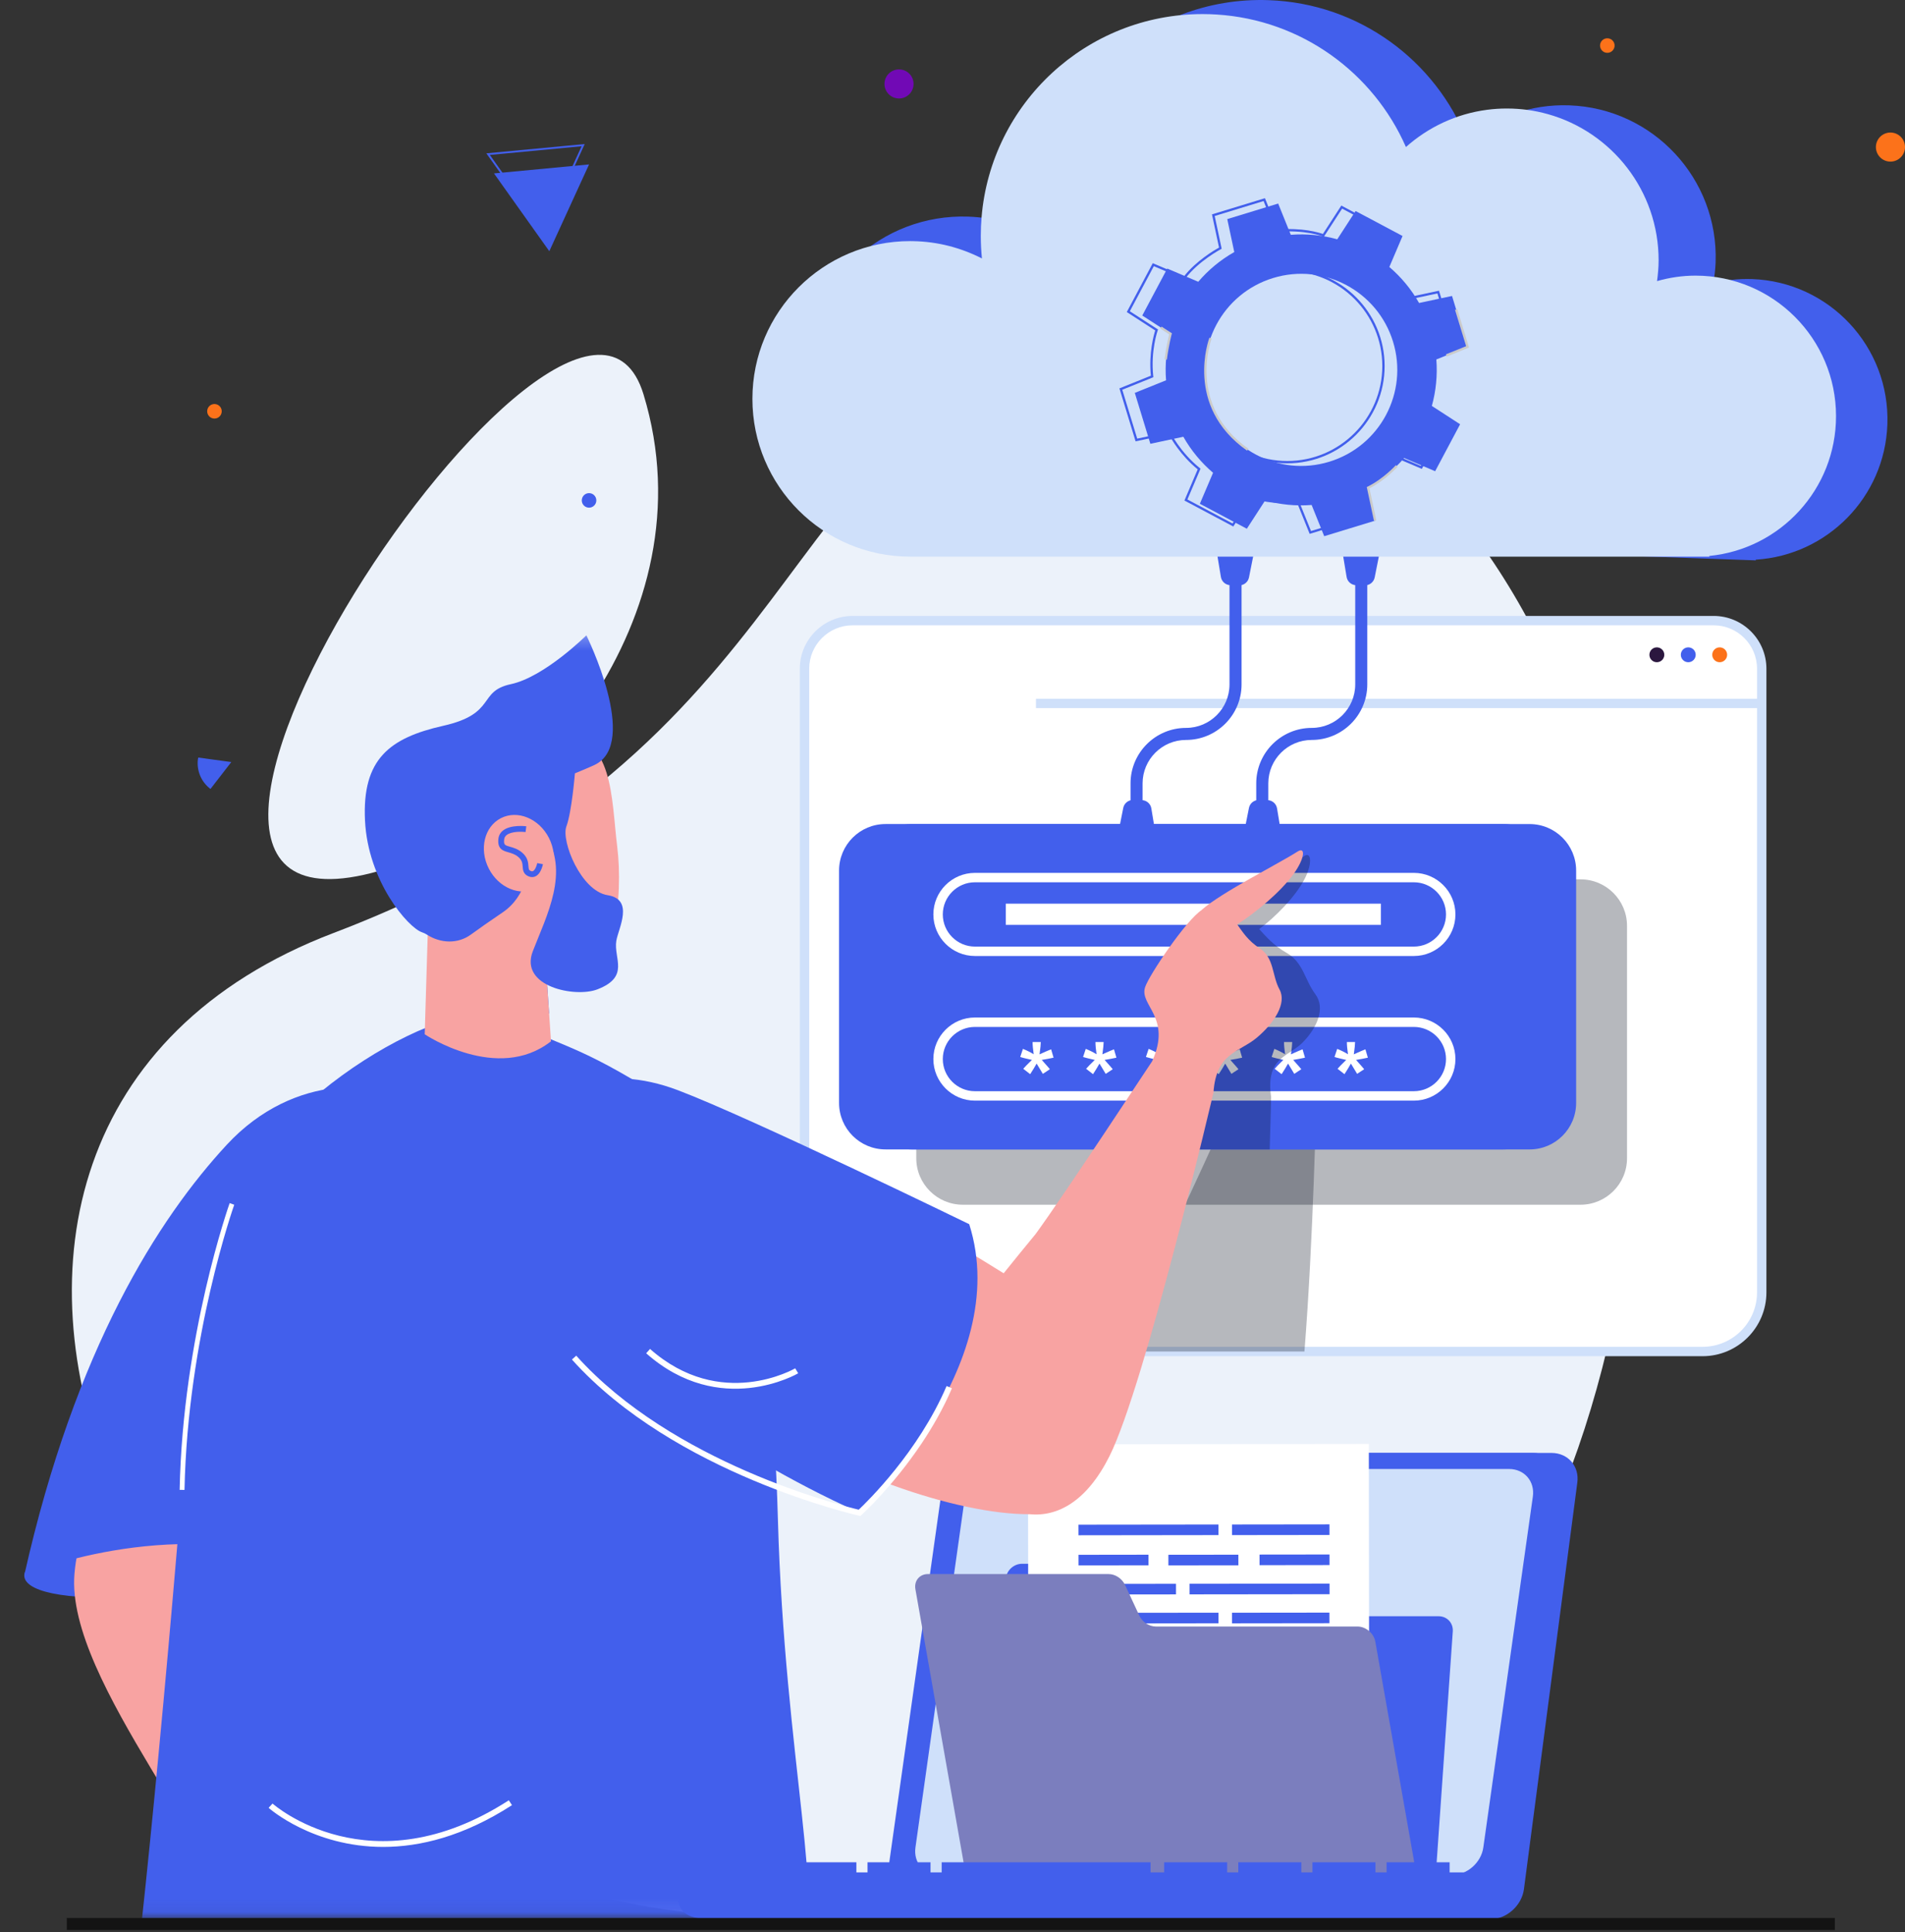 <svg width="142" height="144" viewBox="0 0 142 144" fill="none" xmlns="http://www.w3.org/2000/svg">
<rect x="0" y="0" width="142" height="144" fill="#333333" stroke="none"/>
<path d="M78.653 27.013C57.749 31.428 60.862 55.833 24.873 69.529C-13.701 84.208 9.662 139.586 53.55 142.739C97.232 145.876 117.377 126.19 121.861 88.776C125.233 60.644 109.718 20.454 78.653 27.013Z" fill="#ECF2FA"/>
<path d="M29.52 64.511C38.895 61.291 53.106 46.243 47.967 29.388C42.828 12.533 1.841 74.017 29.52 64.511Z" fill="#ECF2FA"/>
<path d="M111.046 143.046H69.59C68.358 143.046 67.498 142.046 67.671 140.814L71.651 110.516C71.824 109.283 72.965 108.284 74.197 108.284H115.653C116.886 108.284 117.746 109.283 117.572 110.516L113.593 140.814C113.42 142.046 112.279 143.046 111.046 143.046Z" fill="#425FEC"/>
<path d="M109.674 140.94H68.218C66.985 140.94 66.126 139.941 66.299 138.709L70.279 110.516C70.453 109.283 71.593 108.284 72.826 108.284H114.281C115.514 108.284 116.374 109.283 116.201 110.516L112.152 139.031C111.979 140.263 110.908 140.94 109.674 140.94H109.674Z" fill="#425FEC"/>
<path d="M108.221 139.744H70.007C68.871 139.744 68.079 138.823 68.238 137.687L71.93 111.538C72.09 110.402 73.141 109.481 74.277 109.481H112.491C113.628 109.481 114.42 110.402 114.26 111.538L110.568 137.687C110.408 138.823 109.357 139.744 108.221 139.744Z" fill="#CFE0FA"/>
<path d="M91.178 119.64L90.679 117.362C90.573 116.879 90.153 116.545 89.65 116.545H76.183C75.558 116.545 75.017 117.052 74.973 117.676L74.778 120.455L74.669 122.022L73.338 141.045C73.294 141.669 73.766 142.175 74.39 142.175H105.721C106.345 142.175 106.888 141.669 106.931 141.045L108.292 121.586C108.336 120.961 107.865 120.455 107.24 120.455H92.207C91.704 120.455 91.284 120.123 91.178 119.639V119.64Z" fill="#425FEC"/>
<path d="M102.033 107.614L76.628 107.645L76.665 138.508L102.071 138.477L102.033 107.614Z" fill="white"/>
<path d="M90.823 113.618L80.39 113.63L80.391 114.42L90.824 114.407L90.823 113.618Z" fill="#425FEC"/>
<path d="M85.61 115.869L80.393 115.876L80.394 116.665L85.611 116.659L85.61 115.869Z" fill="#425FEC"/>
<path d="M92.309 115.868L87.093 115.874L87.094 116.664L92.311 116.658L92.309 115.868Z" fill="#425FEC"/>
<path d="M99.102 115.853L93.886 115.859L93.887 116.649L99.103 116.642L99.102 115.853Z" fill="#425FEC"/>
<path d="M99.099 113.609L91.834 113.618L91.835 114.407L99.1 114.398L99.099 113.609Z" fill="#425FEC"/>
<path d="M99.105 118.023L88.672 118.036L88.673 118.825L99.106 118.813L99.105 118.023Z" fill="#425FEC"/>
<path d="M87.66 118.038L80.395 118.047L80.396 118.836L87.661 118.827L87.66 118.038Z" fill="#425FEC"/>
<path d="M90.826 120.191L80.393 120.203L80.394 120.993L90.827 120.98L90.826 120.191Z" fill="#425FEC"/>
<path d="M85.618 122.438L80.401 122.444L80.402 123.234L85.618 123.227L85.618 122.438Z" fill="#425FEC"/>
<path d="M92.327 122.43L87.111 122.436L87.112 123.226L92.328 123.219L92.327 122.43Z" fill="#425FEC"/>
<path d="M99.101 123.219L93.885 123.226L93.884 122.436L99.1 122.43L99.101 123.219Z" fill="#425FEC"/>
<path d="M99.098 120.974L91.834 120.983L91.833 120.193L99.097 120.185L99.098 120.974Z" fill="#425FEC"/>
<path d="M99.113 124.593L88.68 124.606L88.681 125.395L99.114 125.382L99.113 124.593Z" fill="#425FEC"/>
<path d="M87.668 124.607L80.403 124.616L80.404 125.405L87.669 125.396L87.668 124.607Z" fill="#425FEC"/>
<path d="M84.925 120.406L83.864 118.128C83.639 117.645 83.137 117.312 82.633 117.312H69.167C68.542 117.312 68.125 117.818 68.235 118.442L68.726 121.221L69.002 122.788L72.358 141.811C72.468 142.435 73.064 142.941 73.689 142.941H105.019C105.644 142.941 106.061 142.435 105.951 141.811L102.518 122.352C102.408 121.728 101.812 121.221 101.187 121.221H86.154C85.651 121.221 85.149 120.888 84.924 120.405L84.925 120.406Z" fill="#7B7EBE"/>
<path d="M58.307 138.792H53.61V139.587H58.307V138.792Z" fill="#425FEC"/>
<path d="M63.835 138.792H59.138V139.587H63.835V138.792Z" fill="#425FEC"/>
<path d="M69.362 138.792H64.665V139.587H69.362V138.792Z" fill="#425FEC"/>
<path d="M85.763 138.792H70.192V139.587H85.763V138.792Z" fill="#425FEC"/>
<path d="M91.473 138.792H86.775V139.587H91.473V138.792Z" fill="#425FEC"/>
<path d="M97.001 138.792H92.303V139.587H97.001V138.792Z" fill="#425FEC"/>
<path d="M102.528 138.792H97.83V139.587H102.528V138.792Z" fill="#425FEC"/>
<path d="M108.056 138.792H103.358V139.587H108.056V138.792Z" fill="#425FEC"/>
<path d="M109.632 143.046H53.309C51.775 143.046 50.532 142.843 50.532 141.31V139.587H112.408V141.31C112.408 142.842 111.165 143.046 109.632 143.046Z" fill="#425FEC"/>
<path d="M110.258 141.31H50.592V139.548H112.02C112.02 140.521 111.231 141.31 110.258 141.31Z" fill="#425FEC"/>
<path d="M112.062 139.721L112.208 139.07L113.038 139.35L112.607 141.867L111.879 142.81L111.232 142.969C111.232 142.969 111.141 142.988 111.045 142.989C110.949 142.991 109.005 142.989 109.005 142.989C109.005 142.989 110.286 141.583 110.396 141.583C110.506 141.583 111.505 141.519 111.505 141.519L111.811 140.622L112.021 140.352L112.063 139.721H112.062Z" fill="#425FEC"/>
<path d="M131.32 49.837V96.315C131.32 98.753 129.343 100.725 126.908 100.725H64.381C61.946 100.725 59.969 98.753 59.969 96.315V49.837C59.969 47.861 61.572 46.253 63.554 46.253H127.735C129.715 46.253 131.32 47.861 131.32 49.837H131.32Z" fill="white"/>
<path d="M126.908 101.075H64.381C61.755 101.075 59.619 98.94 59.619 96.316V49.838C59.619 47.669 61.385 45.904 63.554 45.904H127.735C129.905 45.904 131.67 47.669 131.67 49.838V96.316C131.67 98.94 129.534 101.075 126.908 101.075ZM63.554 46.603C61.77 46.603 60.319 48.054 60.319 49.838V96.316C60.319 98.555 62.141 100.376 64.381 100.376H126.908C129.149 100.376 130.971 98.555 130.971 96.316V49.838C130.971 48.054 129.519 46.603 127.735 46.603H63.554Z" fill="#CFE0FA"/>
<path d="M123.503 48.246C123.196 48.246 122.948 48.494 122.948 48.8C122.948 49.107 123.196 49.355 123.503 49.355C123.809 49.355 124.058 49.106 124.058 48.8C124.058 48.495 123.809 48.246 123.503 48.246Z" fill="#2B173F"/>
<path d="M125.845 48.246C125.539 48.246 125.29 48.494 125.29 48.8C125.29 49.107 125.539 49.355 125.845 49.355C126.151 49.355 126.399 49.106 126.399 48.8C126.399 48.495 126.151 48.246 125.845 48.246Z" fill="#425FEC"/>
<path d="M128.187 48.246C127.88 48.246 127.632 48.494 127.632 48.8C127.632 49.107 127.88 49.355 128.187 49.355C128.493 49.355 128.742 49.106 128.742 48.8C128.742 48.495 128.493 48.246 128.187 48.246Z" fill="#FC721A"/>
<path d="M131.112 52.076H77.221V52.774H131.112V52.076Z" fill="#CFE0FA"/>
<g opacity="0.3">
<path d="M101.411 74.087C100.63 73.054 100.522 71.734 99.295 71.029C98.275 70.445 97.759 69.812 97.228 69.242C98.356 68.411 99.933 66.861 100.638 65.461C101.227 64.302 101.092 63.422 100.571 63.813C99.38 64.698 95.57 66.835 94.371 68.137C94.362 68.147 94.353 68.16 94.348 68.173C93.346 68.923 91.464 73.005 91.356 73.917C91.194 75.278 93.845 76.153 93.059 79.436C93.023 79.472 88.642 89.351 87.101 92.32C86.512 93.294 85.915 94.273 85.349 95.239C84.589 94.826 83.803 94.395 83.022 93.972C82.756 93.178 77.041 98.079 76.619 97.284C76.619 97.284 67.072 90.94 59.969 88.209V96.317C59.969 98.755 61.945 100.727 64.381 100.727H97.233C97.893 92.495 98.122 81.762 98.122 81.762C97.686 78.781 99.416 78.776 100.485 77.681C101.555 76.589 102.193 75.121 101.411 74.088L101.411 74.087Z" fill="#091022"/>
</g>
<g opacity="0.3">
<path d="M71.767 65.536H117.812C119.725 65.536 121.279 67.088 121.279 69V86.32C121.279 88.233 119.725 89.785 117.812 89.785H71.767C69.853 89.785 68.3 88.233 68.3 86.32V69C68.3 67.088 69.853 65.536 71.767 65.536Z" fill="#091022"/>
</g>
<path fill-rule="evenodd" clip-rule="evenodd" d="M40.946 18.723L36.822 12.924L43.909 12.254L40.946 18.723Z" fill="#425FEC"/>
<path d="M40.52 17.43L36.252 11.428L43.586 10.734L40.52 17.43ZM36.514 11.547L40.493 17.144L43.352 10.9L36.514 11.547Z" fill="#425FEC"/>
<path d="M15.664 58.781L15.688 58.8L17.241 56.795L14.778 56.459L14.752 56.586C14.65 57.397 14.97 58.241 15.664 58.781H15.664Z" fill="#425FEC"/>
<path d="M16.518 30.758C16.46 31.052 16.174 31.243 15.88 31.184C15.587 31.126 15.396 30.841 15.454 30.547C15.512 30.254 15.797 30.063 16.091 30.121C16.385 30.179 16.576 30.465 16.518 30.758Z" fill="#FC721A"/>
<path d="M120.343 3.501C120.285 3.794 119.999 3.985 119.706 3.927C119.412 3.869 119.221 3.584 119.279 3.29C119.337 2.997 119.622 2.805 119.917 2.864C120.21 2.922 120.402 3.207 120.343 3.501H120.343Z" fill="#FC721A"/>
<path d="M44.441 37.399C44.383 37.693 44.097 37.883 43.803 37.825C43.509 37.767 43.318 37.482 43.377 37.188C43.435 36.895 43.72 36.704 44.014 36.762C44.308 36.82 44.499 37.105 44.441 37.399Z" fill="#425FEC"/>
<path d="M68.077 6.466C67.961 7.053 67.391 7.435 66.803 7.319C66.216 7.203 65.834 6.632 65.95 6.045C66.067 5.458 66.637 5.076 67.224 5.193C67.812 5.309 68.194 5.879 68.077 6.466Z" fill="#7109B5"/>
<path d="M141.979 11.172C141.862 11.759 141.291 12.141 140.705 12.025C140.117 11.908 139.735 11.338 139.851 10.751C139.968 10.164 140.539 9.782 141.126 9.899C141.714 10.015 142.096 10.585 141.979 11.173L141.979 11.172Z" fill="#FC721A"/>
<path d="M85.169 62.275H84.271V58.384C84.271 56.104 86.127 54.249 88.409 54.249C90.195 54.249 91.648 52.796 91.648 51.011V36.527H92.547V51.011C92.547 53.292 90.691 55.147 88.409 55.147C86.623 55.147 85.169 56.599 85.169 58.385V62.276V62.275Z" fill="#425FEC"/>
<path d="M94.54 62.275H93.641V58.384C93.641 56.104 95.498 54.249 97.779 54.249C99.566 54.249 101.019 52.796 101.019 51.011V36.527H101.918V51.011C101.918 53.292 100.061 55.147 97.779 55.147C95.993 55.147 94.54 56.599 94.54 58.385V62.276V62.275Z" fill="#425FEC"/>
<path d="M84.459 59.623L85.109 59.633C85.464 59.639 85.763 59.897 85.821 60.247L86.37 63.567L83.071 63.513L83.728 60.213C83.796 59.865 84.104 59.617 84.459 59.623Z" fill="#425FEC"/>
<path d="M93.83 59.623L94.48 59.633C94.834 59.639 95.134 59.897 95.192 60.247L95.741 63.567L92.442 63.513L93.098 60.213C93.167 59.865 93.475 59.617 93.83 59.623Z" fill="#425FEC"/>
<path d="M101.739 43.624L101.089 43.613C100.734 43.608 100.435 43.349 100.377 42.999L99.827 39.68L103.127 39.734L102.47 43.034C102.401 43.382 102.093 43.63 101.739 43.624V43.624Z" fill="#425FEC"/>
<path d="M92.368 43.624L91.718 43.613C91.364 43.608 91.064 43.349 91.006 42.999L90.457 39.68L93.757 39.734L93.1 43.034C93.031 43.382 92.723 43.63 92.368 43.624V43.624Z" fill="#425FEC"/>
<path d="M67.974 61.416H114.019C115.932 61.416 117.486 62.968 117.486 64.88V82.2C117.486 84.113 115.932 85.665 114.019 85.665H67.974C66.06 85.665 64.507 84.113 64.507 82.2V64.88C64.507 62.968 66.06 61.416 67.974 61.416Z" fill="#425FEC"/>
<path d="M115.52 64.881V82.201C115.52 84.114 113.969 85.664 112.055 85.664H66.008C64.094 85.664 62.544 84.114 62.544 82.201V64.881C62.544 62.968 64.094 61.414 66.008 61.414H112.055C113.969 61.414 115.52 62.968 115.52 64.881Z" fill="#425FEC"/>
<path d="M105.389 82.028H72.673C70.965 82.028 69.574 80.638 69.574 78.93C69.574 77.222 70.965 75.832 72.673 75.832H105.389C107.098 75.832 108.488 77.222 108.488 78.93C108.488 80.638 107.098 82.028 105.389 82.028ZM72.673 76.535C71.352 76.535 70.277 77.609 70.277 78.93C70.277 80.251 71.352 81.326 72.673 81.326H105.389C106.711 81.326 107.786 80.251 107.786 78.93C107.786 77.609 106.711 76.535 105.389 76.535H72.673Z" fill="white"/>
<path d="M105.389 71.249H72.673C70.965 71.249 69.574 69.859 69.574 68.151C69.574 66.444 70.965 65.054 72.673 65.054H105.389C107.098 65.054 108.488 66.444 108.488 68.151C108.488 69.859 107.098 71.249 105.389 71.249ZM72.673 65.755C71.352 65.755 70.277 66.831 70.277 68.151C70.277 69.472 71.352 70.547 72.673 70.547H105.389C106.711 70.547 107.786 69.472 107.786 68.151C107.786 66.831 106.711 65.755 105.389 65.755H72.673Z" fill="white"/>
<path d="M76.792 80.056L76.274 79.655C76.438 79.47 76.61 79.293 76.788 79.124C76.859 79.055 76.904 79.012 76.922 78.994C76.865 78.985 76.701 78.948 76.432 78.88C76.237 78.832 76.109 78.797 76.048 78.774L76.25 78.17C76.55 78.292 76.817 78.426 77.052 78.572C76.998 78.199 76.97 77.895 76.97 77.66H77.581C77.581 77.827 77.55 78.133 77.488 78.578C77.534 78.56 77.633 78.516 77.783 78.445C77.988 78.351 78.178 78.272 78.352 78.205L78.534 78.826C78.28 78.883 77.987 78.939 77.653 78.993L78.064 79.456C78.146 79.55 78.211 79.626 78.259 79.686L77.734 80.032L77.271 79.267C77.132 79.514 76.972 79.777 76.791 80.056L76.792 80.056Z" fill="white"/>
<path d="M81.477 80.056L80.959 79.655C81.123 79.47 81.295 79.293 81.473 79.124C81.544 79.055 81.588 79.012 81.607 78.994C81.55 78.985 81.386 78.948 81.117 78.88C80.922 78.832 80.794 78.797 80.733 78.774L80.934 78.17C81.234 78.292 81.502 78.426 81.738 78.572C81.683 78.199 81.655 77.895 81.655 77.66H82.266C82.266 77.827 82.235 78.133 82.173 78.578C82.219 78.56 82.318 78.516 82.468 78.445C82.674 78.351 82.864 78.272 83.037 78.205L83.219 78.826C82.965 78.883 82.672 78.939 82.338 78.993L82.749 79.456C82.832 79.55 82.897 79.626 82.945 79.686L82.42 80.032L81.957 79.267C81.817 79.514 81.657 79.777 81.477 80.056V80.056Z" fill="white"/>
<path d="M86.163 80.056L85.645 79.655C85.809 79.47 85.98 79.293 86.159 79.124C86.23 79.055 86.274 79.012 86.293 78.994C86.236 78.985 86.072 78.948 85.802 78.88C85.608 78.832 85.48 78.797 85.418 78.774L85.62 78.17C85.919 78.292 86.188 78.426 86.423 78.572C86.368 78.199 86.341 77.895 86.341 77.66H86.952C86.952 77.827 86.921 78.133 86.859 78.578C86.905 78.56 87.003 78.516 87.154 78.445C87.359 78.351 87.549 78.272 87.723 78.205L87.905 78.826C87.65 78.883 87.357 78.939 87.023 78.993L87.434 79.456C87.516 79.55 87.582 79.626 87.63 79.686L87.105 80.032L86.642 79.267C86.503 79.514 86.343 79.777 86.162 80.056L86.163 80.056Z" fill="white"/>
<path d="M90.847 80.056L90.329 79.655C90.494 79.47 90.665 79.293 90.844 79.124C90.914 79.055 90.959 79.012 90.977 78.994C90.92 78.985 90.757 78.948 90.487 78.88C90.292 78.832 90.164 78.797 90.102 78.774L90.305 78.17C90.604 78.292 90.871 78.426 91.108 78.572C91.053 78.199 91.025 77.895 91.025 77.66H91.636C91.636 77.827 91.605 78.133 91.544 78.578C91.59 78.56 91.688 78.516 91.839 78.445C92.045 78.351 92.235 78.272 92.408 78.205L92.59 78.826C92.336 78.883 92.042 78.939 91.708 78.993L92.12 79.456C92.202 79.55 92.267 79.626 92.315 79.686L91.791 80.032L91.328 79.267C91.188 79.514 91.028 79.777 90.847 80.056V80.056Z" fill="white"/>
<path d="M95.533 80.056L95.015 79.655C95.18 79.47 95.352 79.293 95.529 79.124C95.601 79.055 95.645 79.012 95.664 78.994C95.606 78.985 95.443 78.948 95.173 78.88C94.979 78.832 94.85 78.797 94.789 78.774L94.991 78.17C95.29 78.292 95.558 78.426 95.793 78.572C95.739 78.199 95.711 77.895 95.711 77.66H96.322C96.322 77.827 96.29 78.133 96.229 78.578C96.275 78.56 96.373 78.516 96.524 78.445C96.73 78.351 96.919 78.272 97.093 78.205L97.275 78.826C97.021 78.883 96.727 78.939 96.394 78.993L96.805 79.456C96.887 79.55 96.952 79.626 97 79.686L96.476 80.032L96.013 79.267C95.873 79.514 95.713 79.777 95.532 80.056L95.533 80.056Z" fill="white"/>
<path d="M100.219 80.056L99.701 79.655C99.866 79.47 100.037 79.293 100.215 79.124C100.286 79.055 100.33 79.012 100.349 78.994C100.292 78.985 100.129 78.948 99.859 78.88C99.664 78.832 99.536 78.797 99.475 78.774L99.677 78.17C99.977 78.292 100.244 78.426 100.48 78.572C100.425 78.199 100.397 77.895 100.397 77.66H101.008C101.008 77.827 100.977 78.133 100.915 78.578C100.961 78.56 101.059 78.516 101.21 78.445C101.416 78.351 101.606 78.272 101.779 78.205L101.961 78.826C101.707 78.883 101.414 78.939 101.08 78.993L101.491 79.456C101.573 79.55 101.638 79.626 101.686 79.686L101.161 80.032L100.698 79.267C100.559 79.514 100.399 79.777 100.218 80.056L100.219 80.056Z" fill="white"/>
<path d="M102.933 67.348H74.971V68.928H102.933V67.348Z" fill="white"/>
<g opacity="0.3">
<path d="M98.042 74.087C97.26 73.054 97.152 71.734 95.926 71.029C94.906 70.445 94.389 69.812 93.859 69.242C94.986 68.411 96.564 66.861 97.269 65.461C97.857 64.302 97.722 63.422 97.201 63.813C96.01 64.698 92.2 66.835 91 68.137C90.992 68.147 90.983 68.16 90.978 68.173C89.976 68.923 88.093 73.005 87.986 73.917C87.823 75.278 90.475 76.153 89.688 79.436C89.67 79.454 88.327 82.467 86.871 85.664H94.644C94.72 83.302 94.751 81.762 94.751 81.762C94.316 78.78 96.046 78.776 97.115 77.68C98.184 76.589 98.822 75.12 98.04 74.087L98.042 74.087Z" fill="#091022"/>
</g>
<path d="M130.589 20.798C129.594 20.763 128.63 20.877 127.71 21.103C127.797 20.599 127.864 20.086 127.883 19.559C128.105 13.315 123.221 8.073 116.973 7.851C114.086 7.748 111.421 8.745 109.358 10.454C107.014 4.533 101.341 0.252 94.568 0.011C85.441 -0.314 77.78 6.818 77.455 15.94C77.435 16.508 77.444 17.071 77.48 17.627C75.905 16.75 74.11 16.213 72.185 16.145C65.691 15.914 60.24 20.988 60.009 27.478C59.779 33.968 64.855 39.416 71.348 39.647L130.876 41.763L130.878 41.711C136.194 41.381 140.492 37.065 140.686 31.634C140.892 25.854 136.371 21.003 130.588 20.797L130.589 20.798Z" fill="#425FEC"/>
<path d="M136.859 31.014C136.859 36.449 132.716 40.915 127.415 41.433V41.485H67.849C61.353 41.485 56.085 36.222 56.085 29.727C56.085 23.233 61.353 17.969 67.849 17.969C67.919 17.969 67.988 17.969 68.057 17.972H68.058C69.908 18.004 71.646 18.471 73.194 19.262C73.138 18.708 73.109 18.146 73.109 17.576C73.109 17.113 73.129 16.653 73.166 16.2C73.865 7.715 80.975 1.049 89.645 1.049C89.995 1.049 90.341 1.061 90.684 1.082H90.685C97.014 1.475 102.376 5.427 104.799 10.958C106.455 9.484 108.543 8.482 110.852 8.182C111.332 8.119 111.82 8.087 112.316 8.087C113.374 8.087 114.398 8.231 115.369 8.504H115.371C120.138 9.836 123.634 14.209 123.634 19.4C123.634 19.927 123.585 20.441 123.517 20.95C124.429 20.69 125.388 20.542 126.383 20.542C132.168 20.542 136.859 25.231 136.859 31.014Z" fill="#CFE0FA"/>
<path d="M88.207 32.551C88.79 33.581 89.544 34.485 90.422 35.235L89.438 37.545L92.939 39.406L94.305 37.299C95.417 37.607 96.584 37.728 97.769 37.633L98.708 39.962L102.504 38.803L101.98 36.348C103.011 35.764 103.915 35.011 104.666 34.134L106.977 35.118L108.838 31.619L106.731 30.253C107.038 29.141 107.157 27.97 107.066 26.791L109.395 25.851L108.235 22.058L105.778 22.582C105.193 21.547 104.441 20.648 103.563 19.898L104.547 17.588L101.046 15.727L99.681 17.834C98.567 17.526 97.397 17.407 96.216 17.499L95.276 15.17L91.481 16.329L92.004 18.785C90.969 19.37 90.069 20.121 89.319 20.999L87.008 20.015L85.146 23.515L87.255 24.879C86.947 25.992 86.825 27.159 86.919 28.343L84.589 29.281L85.749 33.075L88.207 32.551ZM90.143 29.658C88.986 25.878 91.116 21.876 94.898 20.72C98.681 19.564 102.685 21.693 103.841 25.473C104.997 29.255 102.869 33.257 99.085 34.412C95.303 35.568 91.299 33.44 90.143 29.659V29.658Z" fill="#425FEC"/>
<path d="M107.843 26.571L109.502 25.902L108.627 23.041L108.459 23.093L109.287 25.8L107.777 26.408L107.843 26.571Z" fill="#CBCBCB"/>
<path d="M102.418 38.822L102.59 38.785L102.08 36.396C103.262 35.795 104.17 34.796 104.179 34.786L104.049 34.668C104.04 34.678 103.122 35.688 101.941 36.269L101.88 36.299L102.418 38.822Z" fill="#CBCBCB"/>
<path d="M92.958 33.586L93.058 33.443C88.448 30.208 90.296 25.278 90.316 25.229L90.152 25.165C90.132 25.216 88.235 30.273 92.958 33.586Z" fill="#CBCBCB"/>
<path d="M86.981 26.798C87.111 25.764 87.337 24.91 87.34 24.902L87.356 24.84L86.582 24.339L86.487 24.486L87.154 24.919C87.1 25.135 86.919 25.891 86.807 26.776L86.981 26.798Z" fill="#CBCBCB"/>
<path d="M96.679 37.447C94.951 37.655 93.613 37.233 93.304 37.123L91.931 39.239L88.288 37.303L89.277 34.979C87.988 33.929 87.273 32.657 87.12 32.365L84.648 32.892L83.442 28.945L85.786 28.001C85.618 26.308 86.012 24.938 86.111 24.628L83.991 23.256L85.928 19.614L88.252 20.603C89.157 19.436 90.566 18.617 90.868 18.449L90.341 15.977L94.29 14.771L95.235 17.114C97.049 16.943 98.311 17.331 98.611 17.436L99.983 15.32L103.626 17.256L102.638 19.576C103.684 20.33 104.607 21.875 104.791 22.194L107.264 21.666L108.471 25.614L106.126 26.559C106.258 28.218 105.89 29.619 105.801 29.93L107.922 31.304L105.985 34.945L103.661 33.956C102.72 35.136 101.343 35.944 101.046 36.11L101.573 38.582L97.623 39.788L96.678 37.447H96.679ZM100.849 36.02L100.907 35.989C100.923 35.981 102.536 35.12 103.565 33.797L103.607 33.744L105.907 34.723L107.695 31.363L105.597 30.004L105.617 29.94C105.622 29.925 106.11 28.376 105.948 26.51L105.943 26.446L108.259 25.512L107.145 21.869L104.702 22.39L104.671 22.334C104.661 22.315 103.618 20.46 102.481 19.678L102.423 19.637L103.404 17.335L100.042 15.548L98.68 17.649L98.615 17.623C98.6 17.617 97.226 17.087 95.188 17.293L95.123 17.3L94.189 14.984L90.544 16.097L91.065 18.541L91.007 18.571C90.99 18.58 89.335 19.455 88.349 20.762L88.308 20.816L86.007 19.837L84.219 23.197L86.32 24.557L86.297 24.621C86.292 24.636 85.76 26.136 85.966 28.047L85.973 28.113L83.655 29.047L84.768 32.69L87.215 32.169L87.245 32.23C87.253 32.245 87.977 33.717 89.437 34.886L89.489 34.926L88.51 37.225L91.872 39.012L93.234 36.91L93.301 36.938C93.315 36.943 94.767 37.521 96.723 37.267L96.789 37.259L97.724 39.577L101.369 38.464L100.848 36.021L100.849 36.02Z" fill="#425FEC"/>
<path d="M88.702 27.279C88.702 23.281 91.957 20.028 95.957 20.028C99.957 20.028 103.211 23.281 103.211 27.279C103.211 31.278 99.957 34.531 95.957 34.531C91.957 34.531 88.702 31.278 88.702 27.279ZM88.876 27.279C88.876 31.182 92.053 34.357 95.957 34.357C99.861 34.357 103.038 31.182 103.038 27.279C103.038 23.377 99.861 20.202 95.957 20.202C92.052 20.202 88.876 23.377 88.876 27.279Z" fill="#425FEC"/>
<mask id="mask0_218_8" style="mask-type:luminance" maskUnits="userSpaceOnUse" x="0" y="47" width="99" height="96">
<path d="M9.91821e-05 142.942H98.111L98.111 47.272L9.91821e-05 47.272L9.91821e-05 142.942Z" fill="white"/>
</mask>
<g mask="url(#mask0_218_8)">
<path d="M22.865 116.41C22.926 117.424 17.579 118.571 10.923 118.972C4.267 119.372 1.872 118.478 1.811 117.464C1.75 116.45 4.046 115.7 10.702 115.299C17.358 114.899 22.804 115.395 22.865 116.41H22.865Z" fill="#425FEC"/>
<path d="M18.688 147.933C20.674 148.363 23.866 148.511 23.866 148.511C23.866 148.511 18.905 121.864 17.96 114.309C17.659 111.895 6.423 107.015 5.551 117.282C4.864 125.382 17.439 138.616 17.67 145.318C17.714 146.597 18.31 147.852 18.688 147.934V147.933Z" fill="#F8A3A2"/>
<path d="M17.857 147.134C17.857 147.134 16.63 156.245 19.607 154.769C22.809 153.183 29.012 154.607 29.012 154.607C29.012 154.607 28.789 148.993 26.325 148.096C20.482 145.97 20.487 141.827 20.487 141.827L17.857 147.133V147.134Z" fill="#F8A3A2"/>
<path d="M31.485 82.479C28.686 80.409 21.949 79.864 16.896 85.325C11.844 90.786 5.608 100.479 1.818 117.363C1.818 117.363 12.425 112.864 22.859 116.474C22.859 116.474 31.816 104.172 33.911 97.459C36.007 90.746 34.573 84.763 31.485 82.479V82.479Z" fill="#425FEC"/>
<path d="M12.216 142.314C11.092 147.038 10.553 178.381 13.003 183.379C14.749 186.941 34.408 195.769 36.23 185.847C37.83 177.134 42.582 148.018 42.169 142.833C41.771 137.827 15.592 128.124 12.216 142.314Z" fill="#FC721A"/>
<path d="M42.942 132.51C42.719 129.18 31.14 123.637 22.353 124.442L19.817 155.303C20.576 156.192 23.027 159.88 23.486 160.886C26.971 168.532 30.141 173.855 38.011 175.966C40.205 160.817 43.207 136.474 42.942 132.51H42.942Z" fill="#425FEC"/>
<path d="M21.196 138.343C21.912 143.145 37.211 182.699 41.347 186.427C44.294 189.083 55.182 189.714 60.723 181.283C66.264 172.852 51.503 132.335 49.188 127.676C46.953 123.178 19.042 123.917 21.196 138.343V138.343Z" fill="#FC721A"/>
<path d="M47.931 80.919C54.817 85.115 57.49 95.467 57.986 113.253C58.482 131.04 61.658 142.624 59.704 147.238C59.704 147.238 39.156 165.941 9.232 154.009C9.232 154.009 10.143 148.921 12.181 126.872C14.219 104.824 14.165 98.843 17.1 90.24C20.035 81.638 33.969 73.789 37.732 75.859C41.505 77.935 42.614 77.68 47.931 80.918V80.919Z" fill="#425FEC"/>
<path d="M66.475 89.885C66.475 89.885 71.076 92.566 74.814 94.895C75.588 93.927 76.391 92.948 77.19 91.976C79.363 89.007 85.844 79.128 85.885 79.088C87.37 75.807 84.907 74.932 85.356 73.572C85.657 72.66 88.41 68.58 89.569 67.828C89.579 67.814 89.59 67.801 89.602 67.79C91.079 66.49 95.342 64.354 96.719 63.466C97.325 63.075 97.272 63.955 96.439 65.117C95.433 66.518 93.528 68.067 92.222 68.896C92.633 69.466 93.015 70.098 93.909 70.683C94.987 71.39 94.812 72.71 95.375 73.742C95.938 74.774 94.985 76.242 93.685 77.336C92.385 78.43 90.653 78.436 90.454 81.418C90.454 81.418 85.35 103.226 82.706 108.515C81.008 111.91 78.826 113.059 76.733 112.85C71.43 112.88 61.933 109.752 55.227 104.684C48.122 99.314 56.754 85.015 66.475 89.885H66.475Z" fill="#F8A3A2"/>
<path d="M38.715 83.532C36.856 85.75 35.493 89.037 39.462 94.847C43.432 100.656 54.419 108.414 63.918 112.665C63.918 112.665 75.635 101.876 72.246 91.236C72.246 91.236 55.994 83.32 50.526 81.249C45.059 79.177 40.764 81.085 38.715 83.532Z" fill="#425FEC"/>
<path d="M59.498 102.349C59.441 102.383 53.677 105.726 48.166 100.858L48.453 100.534C53.722 105.189 59.221 102.01 59.277 101.978L59.498 102.349Z" fill="white"/>
<path d="M68.679 107.605C66.539 110.794 64.25 112.882 64.217 112.911L64.134 112.986L64.026 112.961C63.889 112.931 50.276 109.849 42.632 101.324L42.953 101.036C50.143 109.054 62.704 112.204 64.01 112.514C64.618 111.941 68.461 108.207 70.56 103.297L70.957 103.467C70.313 104.975 69.507 106.372 68.679 107.605Z" fill="white"/>
<path d="M28.562 137.647C23.319 137.647 20.072 134.779 20.023 134.734L20.314 134.415C20.386 134.48 27.606 140.836 37.928 134.172L38.163 134.535C34.539 136.874 31.282 137.647 28.562 137.647H28.562Z" fill="white"/>
<path d="M40.933 75.552C40.933 75.552 39.42 73.934 37.67 70.745L40.657 71.479L40.933 75.552Z" fill="#425FEC"/>
<path d="M46.002 63.051C45.576 59.656 45.729 54.459 41.727 55.174C40.704 55.357 35.958 55.857 34.905 56.372C32.409 57.603 33.301 61.439 32.641 64.921C32.447 65.954 32.536 67.958 32.927 68.868L31.909 68.77L31.658 77.083C31.658 77.083 37.081 80.736 41.072 77.606L40.77 73.152C41.699 73.38 42.466 73.477 42.889 73.388C45.799 72.78 46.481 66.862 46.002 63.051Z" fill="#F8A3A2"/>
<path d="M44.344 56.997C43.979 57.174 42.854 57.636 42.854 57.636C42.854 57.636 42.622 60.513 42.218 61.592C41.814 62.672 43.301 66.404 45.298 66.718C47.295 67.033 46.094 69.192 45.941 70.115C45.724 71.434 46.981 72.795 44.519 73.739C42.877 74.368 38.696 73.539 39.716 70.894C40.736 68.25 42.517 64.934 40.593 62.106C38.669 59.279 40.997 65.616 37.466 68C36.489 68.66 35.712 69.207 35.099 69.653C34.123 70.364 32.839 70.311 31.823 69.658C31.71 69.586 31.59 69.525 31.461 69.483C30.43 69.145 27.423 65.691 27.207 61.141C26.99 56.59 29.019 54.997 33.038 54.092C37.057 53.187 35.576 51.525 38.082 50.989C40.588 50.454 43.708 47.35 43.708 47.35C43.708 47.35 47.69 55.373 44.345 56.996L44.344 56.997Z" fill="#425FEC"/>
<path d="M36.434 64.731C37.17 66.175 38.771 66.835 40.008 66.204C41.247 65.573 41.653 63.891 40.917 62.447C40.18 61.003 38.58 60.344 37.342 60.974C36.104 61.605 35.697 63.287 36.434 64.731Z" fill="#F8A3A2"/>
<path d="M40.151 65.126C40.092 65.195 40.024 65.255 39.944 65.298C39.78 65.387 39.594 65.393 39.406 65.316C39.003 65.15 38.979 64.836 38.96 64.584C38.942 64.34 38.924 64.109 38.624 63.859C38.385 63.66 38.127 63.587 37.9 63.522C37.507 63.411 37.063 63.285 37.151 62.513C37.18 62.26 37.298 62.051 37.5 61.893C38.077 61.441 39.184 61.575 39.231 61.581L39.177 62.01C38.907 61.975 38.127 61.95 37.766 62.233C37.658 62.319 37.597 62.426 37.581 62.561C37.535 62.97 37.636 62.998 38.017 63.107C38.272 63.179 38.59 63.269 38.901 63.527C39.342 63.895 39.37 64.274 39.391 64.552C39.409 64.79 39.42 64.855 39.57 64.916C39.656 64.952 39.704 64.936 39.737 64.919C39.902 64.83 40.016 64.481 40.045 64.326L40.47 64.406C40.459 64.461 40.378 64.86 40.15 65.127L40.151 65.126Z" fill="#425FEC"/>
<path d="M13.753 111.042L13.391 111.035C13.623 99.546 17.084 89.764 17.119 89.666L17.46 89.788C17.425 89.885 13.983 99.614 13.753 111.042Z" fill="white"/>
</g>
<path d="M136.771 142.943H4.978V143.836H136.771V142.943Z" fill="#131313"/>
</svg>
